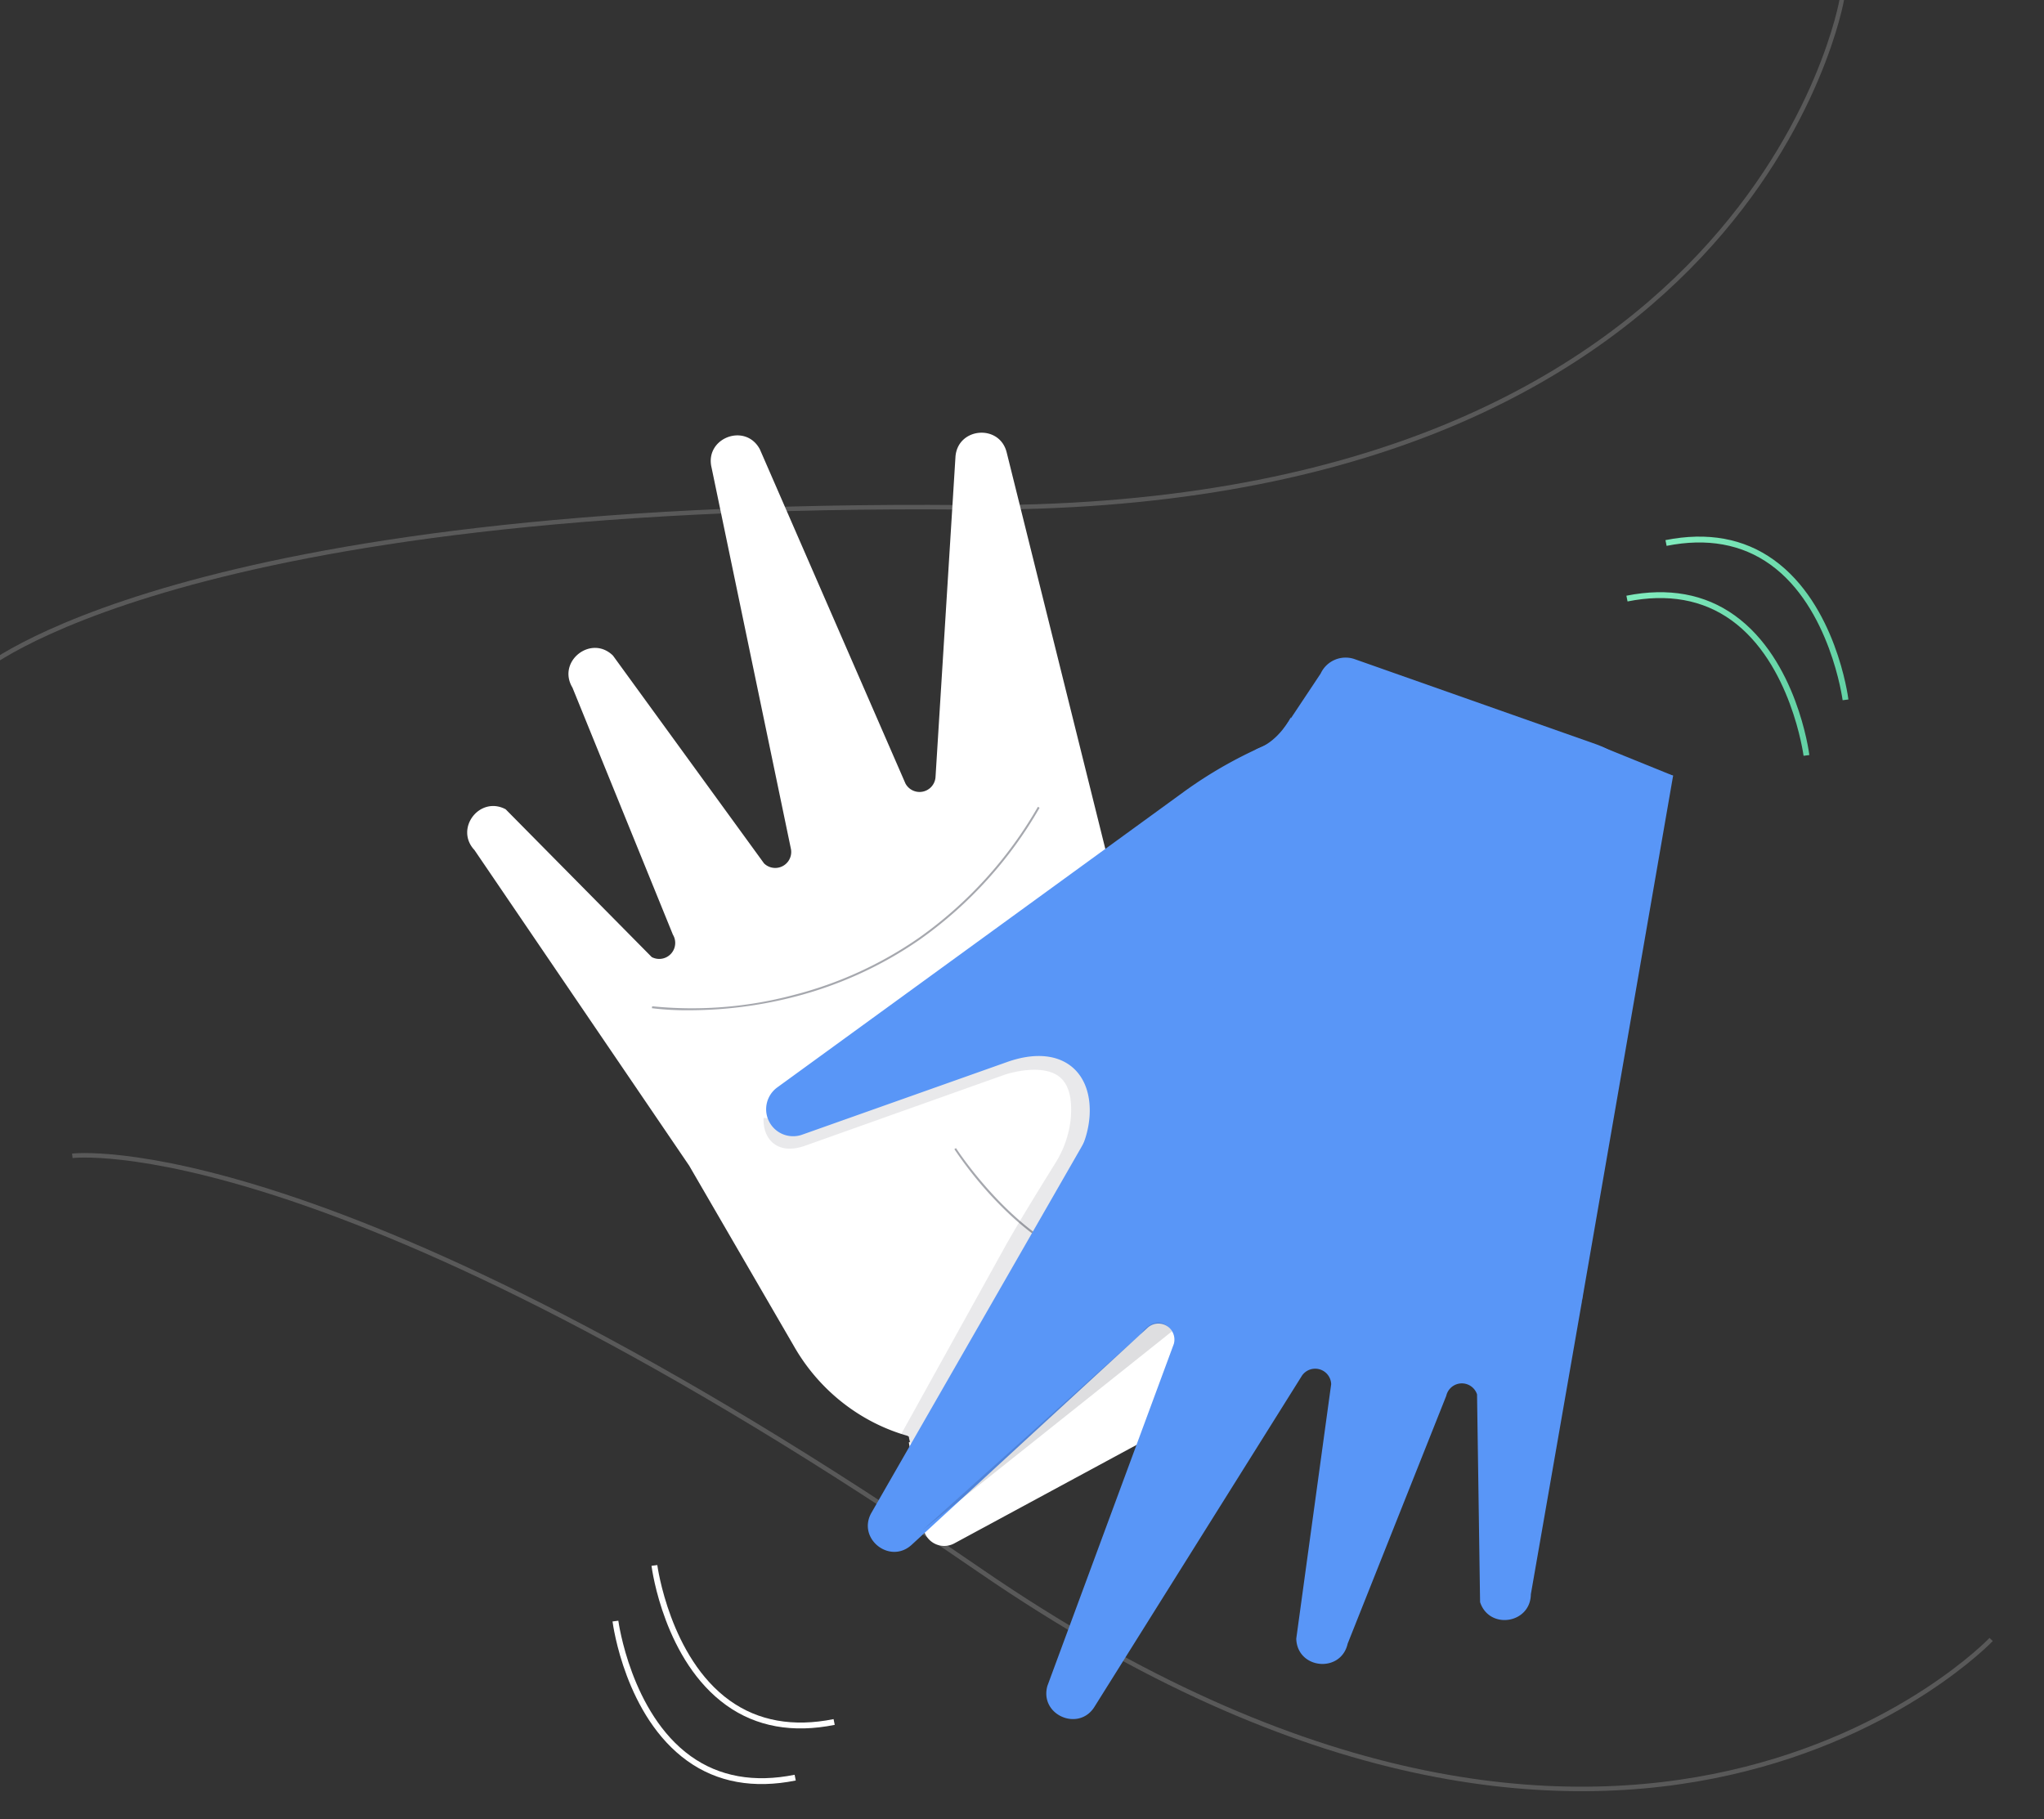 <svg xmlns="http://www.w3.org/2000/svg" xmlns:xlink="http://www.w3.org/1999/xlink" width="455" height="405" viewBox="0 0 455 405"><rect x="0" y="0" width="455" height="405" fill="#333333" stroke="none"/><defs><style>.a,.e{fill:#fff;}.a{stroke:#707070;}.b,.d,.f,.g{fill:none;}.c{clip-path:url(#a);}.d{stroke:#fff;opacity:0.191;}.f,.g{stroke:#5996f7;stroke-miterlimit:10;}.g{stroke-width:2px;}.h,.i,.j,.m{fill:#0f1423;}.i{opacity:0.37;}.j{opacity:0.09;}.k{fill:#5996f7;}.l{clip-path:url(#b);}.m{opacity:0.14;}.n{fill:url(#c);}.o{fill:url(#d);}</style><clipPath id="a"><rect class="a" width="455" height="405" transform="translate(93 113)"/></clipPath><clipPath id="b"><rect class="b" width="139.312" height="180.752" transform="translate(57.372 0) rotate(18.506)"/></clipPath><linearGradient id="c" x1="0.128" y1="0.666" x2="1.119" y2="0.666" gradientUnits="objectBoundingBox"><stop offset="0" stop-color="#7feabc"/><stop offset="1" stop-color="#5fcea1"/></linearGradient><linearGradient id="d" x1="0.131" y1="0.668" x2="1.122" y2="0.668" xlink:href="#c"/></defs><g class="c" transform="translate(-93 -113)"><g transform="translate(-4 12)"><g transform="translate(66.531 22)"><path class="d" d="M381.159,432.39s43.443-37.969,219.2-36.451S795.483,282.8,795.483,282.8" transform="translate(-355 -204)"/><path class="d" d="M0,149.585s43.443-37.969,219.2-36.451S414.324,0,414.324,0" transform="translate(130.215 212.301) rotate(34)"/></g><g transform="translate(-2548.468 1095.167)"><g transform="translate(2749.468 -916.167)"><g transform="translate(0 18.331)"><path class="e" d="M2822.168-670.631l-23.289-40.128-47.793-70.255c-4.478-4.773,1.152-12.148,6.936-9.087l32.522,32.905a3.561,3.561,0,0,0,4.715-4.987L2772.9-817.177c-3.515-5.828,4.154-11.894,9.016-7.134l33.628,46.259a3.561,3.561,0,0,0,5.953-3.379l-17.63-84.722c-1.6-6.617,7.548-10.09,10.748-4.083l32.406,74.395a3.561,3.561,0,0,0,6.7-1.47l4.431-71.156c.385-6.673,9.894-7.5,11.426-.995l24.875,99.992,8.326,42.174a39.187,39.187,0,0,1-1.619,20.985L2887-667.393a27.292,27.292,0,0,1-20.361,17.445l-.55.109C2848.585-646.384,2830.982-655.119,2822.168-670.631Z" transform="translate(-2749.468 873.929)"/><path class="f" d="M2929.011-387.061" transform="translate(-2851.091 598.359)"/><path class="f" d="M2864.187-498.665" transform="translate(-2814.4 661.527)"/><path class="f" d="M2921.642-391.519" transform="translate(-2846.92 600.882)"/><path class="e" d="M3046.725-471.354,3031.9-526.616l-70.087,35.044s-5.391,28.3,5.391,37.739c0,1.263,6.74,22.914,6.74,22.914" transform="translate(-2868.892 677.348)"/><path class="g" d="M3100.218-793.7" transform="translate(-2947.995 828.521)"/><path class="h" d="M2991.431-588.013" transform="translate(-2886.421 712.099)"/><path class="i" d="M3036.264-480.252a23.685,23.685,0,0,1-3.848-.319c-5.215-.858-13.509-4.021-23.4-14.215a85.846,85.846,0,0,1-9.679-11.942l.365-.234c.147.23,14.917,23.022,32.79,25.963,6.7,1.1,13.051-.707,18.882-5.379l.271.339A24.263,24.263,0,0,1,3036.264-480.252Z" transform="translate(-2890.893 666.224)"/><path class="i" d="M2852.505-636.738a63.546,63.546,0,0,1-8.305-.458l.065-.429a87.928,87.928,0,0,0,31.368-2.475,86.368,86.368,0,0,0,28.062-12.8,91.512,91.512,0,0,0,26.432-29.131l.375.22a91.951,91.951,0,0,1-26.567,29.273,86.8,86.8,0,0,1-28.21,12.859A94.3,94.3,0,0,1,2852.505-636.738Z" transform="translate(-2803.087 765.312)"/><path class="e" d="M2976-403.545l3.245,19.143a4.7,4.7,0,0,0,6.862,3.346l80.164-43.321L3048.043-440Z" transform="translate(-2877.687 628.322)"/></g><path class="j" d="M2935.908-469.247l-4.176-2.314,23.833-43.016c3.42-5.99,7.087-11.907,10.632-17.628l.175-.282a22.927,22.927,0,0,0,3.471-9.847l.007-.108c.41-4.612-.461-7.778-2.589-9.41-3.5-2.687-10.165-1.12-12.437-.29l-43.8,15.586c-3.012,1.119-5.463,1-7.25-.355-2.53-1.923-2.315-5.355-2.282-5.74l4.756.405-2.378-.2,2.38.178a2.265,2.265,0,0,0,.416,1.561c.227.168,1.056.287,2.727-.333l43.8-15.589c.406-.15,10.636-3.848,16.953.981,3.512,2.684,5.011,7.255,4.457,13.586a27.463,27.463,0,0,1-4.18,12.091l-.174.282c-3.523,5.685-7.167,11.564-10.529,17.453Z" transform="translate(-2835.506 713.513)"/><g transform="translate(9.6)"><path class="k" d="M3146.777-741,3119-693.567l74.832,23.252s23.489-16.686,22.244-30.96l10.988-21.063" transform="translate(-2968.227 817.021)"/><g transform="translate(79.58 98.035)"><path class="k" d="M3122.062-641.55l-8.246,65.533-11.271,64.627c-.075,6.544-9.243,7.966-11.3,1.752l-.677-46.26a3.561,3.561,0,0,0-6.855.332L3061.768-500.4c-1.5,6.638-11.234,5.7-11.445-1.1l7.773-56.66a3.561,3.561,0,0,0-6.635-1.684l-45.948,73.331c-3.431,5.878-12.433,2.052-10.581-4.5l28.136-76.112a3.561,3.561,0,0,0-5.85-3.578l-52.471,48.267c-4.9,4.547-12.332-1.44-8.932-7.2l51.3-89.363,23.2-36.193a39.178,39.178,0,0,1,15.7-14.018l37.162-18.272a27.292,27.292,0,0,1,26.77,1.515l.472.3C3125.434-676.033,3126.446-658.844,3122.062-641.55Z" transform="translate(-2954.954 690.278)"/></g><g class="l"><path class="k" d="M3040.918-581.044l53.135-133.838a36.96,36.96,0,0,0-20.649-47.965l-32.03-12.786-4.97,13.37a13.958,13.958,0,0,1-7.934,7.845l-10.831,4.183a96.4,96.4,0,0,0-21.957,11.956l-90.41,65.739a6.008,6.008,0,0,0,1.936,10.651h0a6.007,6.007,0,0,0,3.605-.129l45.627-16.178c11.692-4.146,19.024,1.764,18.352,12.073a21.1,21.1,0,0,1-2.7,8.893l-46.318,82.91c-.579,1.762,17.618,29.9,18.351,31.606h0a7.042,7.042,0,0,0,.368.737,6,6,0,0,0,10.225.051,32.982,32.982,0,0,0,1.82-3.147l32.568-77.247a1.475,1.475,0,0,1,2.773,1l-30.163,93.074a6.406,6.406,0,0,0-.121,4.081h0a6.4,6.4,0,0,0,9.286,3.707h0a6.4,6.4,0,0,0,2.722-3.041l36.134-84.106a1.724,1.724,0,0,1,3.239,1.165l-19.707,67.3a4.835,4.835,0,0,0,1.075,4.7,6.138,6.138,0,0,0,.6.549c3.377,2.693,7.563,1.4,9.111-2.637l24.44-63.7a2.292,2.292,0,0,1,4.383,1.288L3027.5-573.1h0a4.213,4.213,0,0,0,7.576,2.431h0A44.844,44.844,0,0,0,3040.918-581.044Z" transform="translate(-2845.852 836.623)"/></g><path class="k" d="M3167-741.838l8.778-13.191a6.114,6.114,0,0,1,7.584-3.2l53.591,18.893a20.334,20.334,0,0,1,11.795,27.5l-3.629,4.386Z" transform="translate(-2995.394 826.973)"/></g><path class="e" d="M3111.261-412.645" transform="translate(-2954.245 631.17)"/><path class="m" d="M2983-371.28l48.5-43.562s3.583-5.48,7.055-.706" transform="translate(-2881.649 633.919)"/><g transform="translate(32.351 41.463)"><path class="e" d="M2884.787-257.5c-9.352,1.884-17.471.418-24.133-4.357-13.778-9.875-16.544-30.188-16.655-31.048l1.291-.167c.026.205,2.811,20.621,16.127,30.16,6.355,4.553,14.132,5.944,23.112,4.136Z" transform="translate(-2835.324 522.028)"/><path class="e" d="M2864.8-228.959c-9.352,1.883-17.471.417-24.133-4.357-13.779-9.875-16.545-30.188-16.656-31.048l1.291-.167c.027.205,2.812,20.621,16.128,30.16,6.355,4.553,14.131,5.944,23.112,4.136Z" transform="translate(-2824.011 505.874)"/><path class="n" d="M3383.48-755.7c-.027-.205-2.778-20.626-16.078-30.187-6.348-4.563-14.122-5.967-23.105-4.174l-.255-1.277c9.355-1.867,17.473-.388,24.126,4.4,13.762,9.9,16.494,30.216,16.6,31.075Z" transform="translate(-3118.352 804.493)"/><path class="o" d="M3403.515-784.209c-.026-.205-2.777-20.626-16.078-30.187-6.348-4.563-14.123-5.968-23.105-4.174l-.255-1.277c9.355-1.867,17.471-.388,24.126,4.4,13.761,9.9,16.494,30.215,16.6,31.076Z" transform="translate(-3129.692 820.628)"/></g><path class="k" d="M3161.327-727.914s-2.562,5.08-7.12,6.861,8.027,3.083,8.027,3.083Z" transform="translate(-2977.989 809.615)"/></g><path class="k" d="M3321-588.878,3325.34-713l16.058,6.51" transform="translate(-323.491 -114.994)"/></g></g></g></svg>